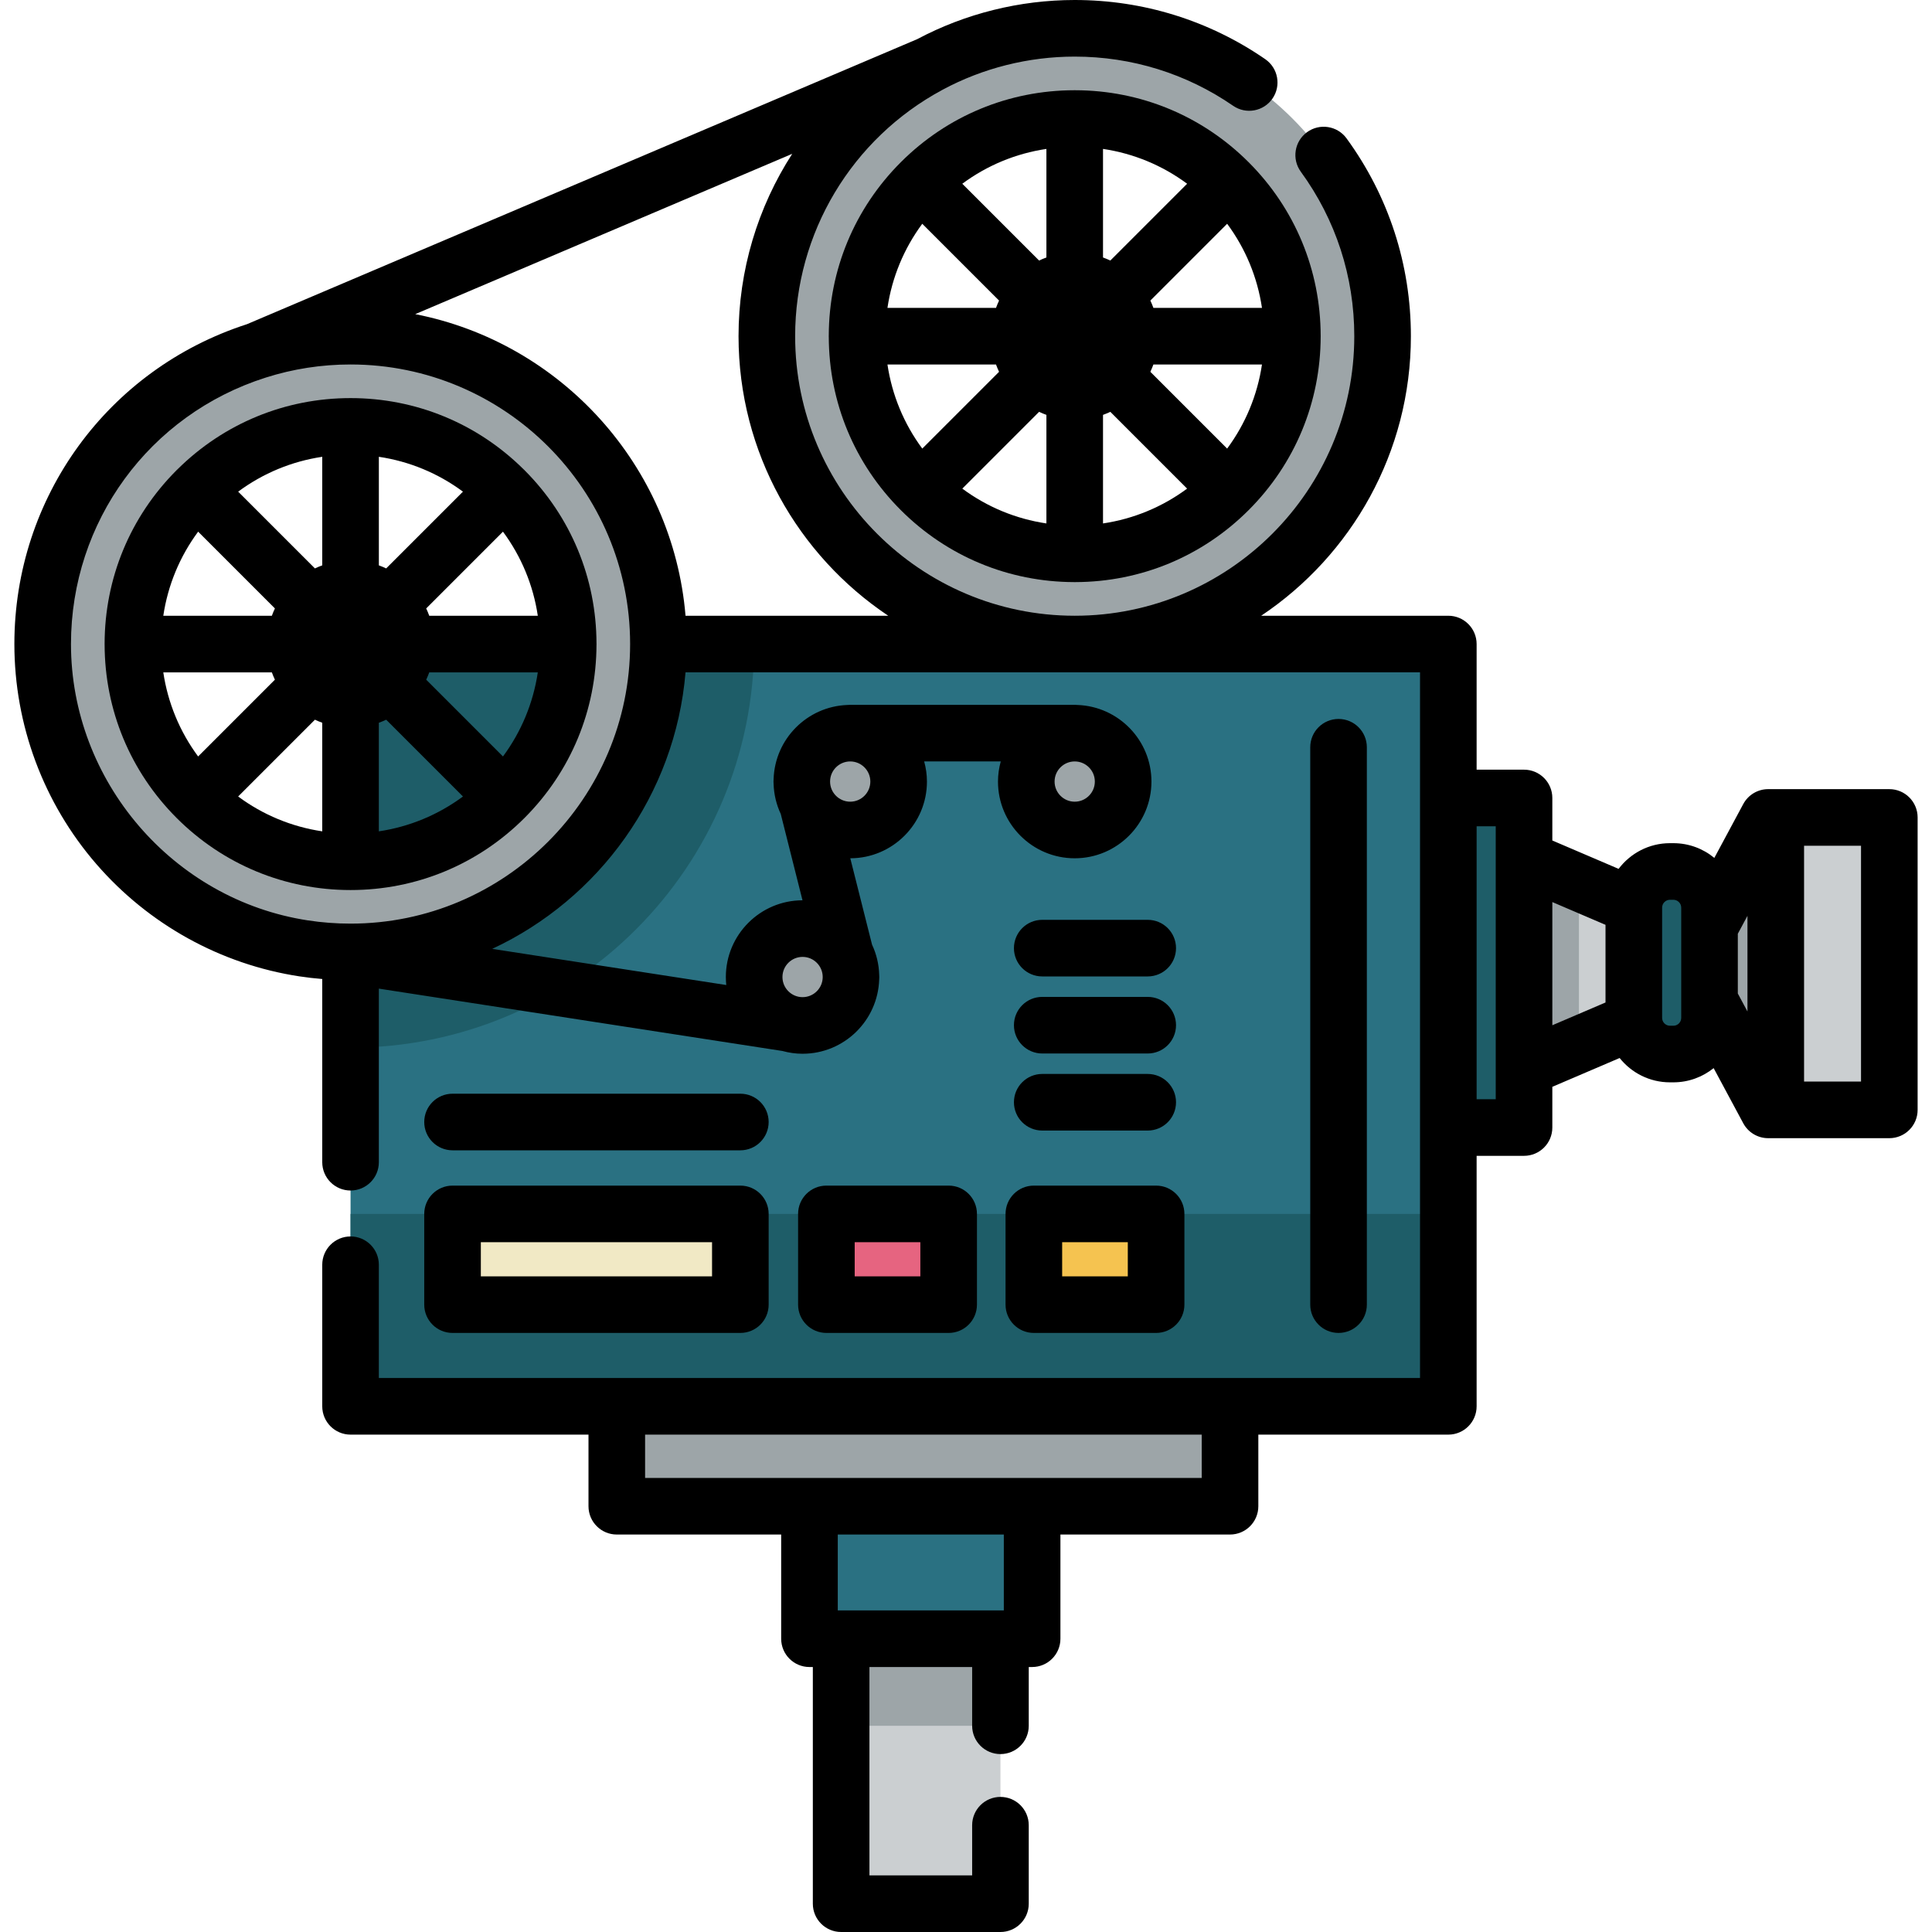 <?xml version="1.0" encoding="iso-8859-1"?>
<!-- Generator: Adobe Illustrator 19.0.0, SVG Export Plug-In . SVG Version: 6.00 Build 0)  -->
<svg xmlns="http://www.w3.org/2000/svg" xmlns:xlink="http://www.w3.org/1999/xlink" version="1.1" id="Capa_1" x="0px" y="0px" viewBox="0 0 512 512" style="enable-background:new 0 0 512 512;" xml:space="preserve">
<rect x="92.9" y="170.68" style="fill:#2A7182;" width="290.92" height="202.01"/>
<g>
	<rect x="92.9" y="321.7" style="fill:#1E5D68;" width="290.92" height="50.993"/>
	<path style="fill:#1E5D68;" d="M92.901,170.684v106.958c59.067,0,106.958-47.892,106.958-106.958L92.901,170.684L92.901,170.684z"/>
</g>
<g>
	<path style="fill:#9DA5A8;" d="M92.9,89.091c-45.062,0-81.591,36.53-81.591,81.592s36.53,81.591,81.591,81.591   s81.592-36.53,81.592-81.591S137.962,89.091,92.9,89.091z M92.9,228.366c-31.858,0-57.683-25.826-57.683-57.683   c0-31.858,25.826-57.684,57.683-57.684c31.858,0,57.684,25.826,57.684,57.684S124.758,228.366,92.9,228.366z"/>
	<path style="fill:#9DA5A8;" d="M284.809,7.5c-45.062,0-81.591,36.53-81.591,81.592s36.53,81.591,81.591,81.591   s81.592-36.53,81.592-81.591S329.871,7.5,284.809,7.5z M284.809,146.775c-31.858,0-57.683-25.826-57.683-57.683   c0-31.858,25.826-57.684,57.683-57.684c31.858,0,57.684,25.826,57.684,57.684C342.493,120.949,316.667,146.775,284.809,146.775z"/>
	<circle style="fill:#9DA5A8;" cx="212.69" cy="258.92" r="12.834"/>
	<circle style="fill:#9DA5A8;" cx="284.81" cy="207.12" r="12.834"/>
	<circle style="fill:#9DA5A8;" cx="225.31" cy="207.12" r="12.834"/>
</g>
<rect x="119.93" y="321.7" style="fill:#F1E9C5;" width="76.27" height="24.04"/>
<rect x="219" y="321.7" style="fill:#E66480;" width="32.399" height="24.04"/>
<rect x="273.98" y="321.7" style="fill:#F5C350;" width="32.399" height="24.04"/>
<polygon style="fill:#9DA5A8;" points="432.977,240.144 432.977,270.62 418.431,276.85 403.884,283.069 403.884,227.684   418.431,233.914 "/>
<g>
	<polygon style="fill:#CBCFD1;" points="418.431,233.914 432.977,240.144 432.977,270.62 418.431,276.85  "/>
	<polygon style="fill:#CBCFD1;" points="500.691,216.629 500.691,294.124 468.589,294.124 452.538,264.25 452.538,246.504    468.589,216.629  "/>
</g>
<polygon style="fill:#9DA5A8;" points="470.596,216.629 470.596,294.124 468.589,294.124 452.538,264.25 452.538,246.504   468.589,216.629 "/>
<g>
	<rect x="383.82" y="211.47" style="fill:#1E5D68;" width="20.06" height="87.34"/>
	<path style="fill:#1E5D68;" d="M443.458,279.33h-0.899c-5.292,0-9.582-4.29-9.582-9.582v-29.216c0-5.292,4.29-9.582,9.582-9.582   h0.899c5.292,0,9.582,4.29,9.582,9.582v29.216C453.04,275.039,448.75,279.33,443.458,279.33z"/>
</g>
<rect x="163.46" y="372.69" style="fill:#9DA5A8;" width="162.51" height="26.476"/>
<g>
	<circle style="fill:#2A7182;" cx="284.81" cy="89.09" r="14.664"/>
	<circle style="fill:#2A7182;" cx="92.9" cy="170.68" r="14.664"/>
</g>
<rect x="222.91" y="399.17" style="fill:#CBCFD1;" width="42.22" height="105.33"/>
<rect x="222.91" y="399.17" style="fill:#9DA5A8;" width="42.22" height="58.18"/>
<rect x="214.52" y="399.17" style="fill:#2A7182;" width="59.01" height="35.11"/>
<path d="M158.084,170.683c0-0.05-0.006-0.098-0.007-0.147c-0.037-17.308-6.783-33.585-19.008-45.86  c-0.027-0.027-0.049-0.057-0.076-0.084c-0.028-0.028-0.058-0.051-0.086-0.078c-0.052-0.051-0.104-0.102-0.158-0.151  c-12.283-12.162-28.543-18.857-45.829-18.862c-0.006,0-0.013-0.001-0.019-0.001s-0.012,0.001-0.018,0.001  c-17.282,0.004-33.541,6.697-45.823,18.855c-0.064,0.058-0.125,0.118-0.187,0.178c-0.02,0.02-0.043,0.037-0.063,0.057  c-0.017,0.017-0.031,0.036-0.048,0.053c-12.254,12.288-19.011,28.593-19.038,45.928c-0.001,0.037-0.005,0.073-0.005,0.109  c0,0.039,0.005,0.076,0.006,0.115c0.031,17.36,6.803,33.682,19.084,45.975C59.121,229.088,75.491,235.87,92.9,235.87  c17.404,0,33.768-6.778,46.081-19.086c0.004-0.004,0.007-0.006,0.011-0.01c0.002-0.002,0.004-0.004,0.006-0.006  c12.268-12.28,19.038-28.588,19.078-45.933C158.077,170.784,158.084,170.734,158.084,170.683z M133.294,200.47l-20.346-20.346  c0.299-0.632,0.569-1.279,0.808-1.941h28.769C141.318,186.276,138.165,193.891,133.294,200.47z M43.275,178.183h28.77  c0.239,0.662,0.509,1.31,0.808,1.941l-20.347,20.347C47.635,193.891,44.482,186.276,43.275,178.183z M52.51,140.898l20.343,20.344  c-0.299,0.631-0.569,1.279-0.808,1.941H43.276C44.482,155.092,47.638,147.478,52.51,140.898z M102.342,150.635  c-0.632-0.299-1.279-0.569-1.941-0.808v-28.772c8.092,1.207,15.706,4.363,22.284,9.237L102.342,150.635z M85.4,149.827  c-0.662,0.239-1.309,0.509-1.941,0.808l-20.343-20.343c6.578-4.874,14.192-8.03,22.284-9.237  C85.4,121.055,85.4,149.827,85.4,149.827z M83.459,190.73c0.631,0.299,1.279,0.569,1.941,0.808v28.777  c-8.096-1.207-15.712-4.362-22.29-9.236L83.459,190.73z M100.4,191.538c0.662-0.239,1.31-0.509,1.941-0.808l20.349,20.349  c-6.579,4.874-14.195,8.029-22.29,9.236V191.538z M113.756,163.183c-0.239-0.662-0.509-1.309-0.808-1.941l20.343-20.343  c4.871,6.58,8.027,14.193,9.233,22.284H113.756z"/>
<path d="M284.902,23.912c-0.031,0-0.061-0.005-0.092-0.005c-0.032,0-0.063,0.004-0.094,0.005  c-17.38,0.025-33.712,6.798-45.998,19.084c-12.269,12.27-19.04,28.575-19.083,45.928c-0.001,0.056-0.008,0.11-0.008,0.167  s0.007,0.113,0.009,0.169c0.044,17.352,6.815,33.655,19.083,45.922c12.263,12.264,28.559,19.033,45.905,19.082  c0.063,0.002,0.124,0.01,0.188,0.01c0.063,0,0.123-0.008,0.186-0.009c17.347-0.048,33.644-6.818,45.908-19.082  c12.286-12.285,19.06-28.618,19.085-45.997c0-0.032,0.005-0.063,0.005-0.095c0-0.031-0.004-0.061-0.005-0.092  c-0.024-17.381-6.798-33.715-19.085-46.003C318.617,30.71,302.283,23.936,284.902,23.912z M325.206,118.883l-20.35-20.35  c0.299-0.632,0.569-1.279,0.808-1.941h28.772C333.23,104.689,330.077,112.306,325.206,118.883z M235.184,96.591h28.769  c0.239,0.662,0.509,1.31,0.808,1.941l-20.349,20.348C239.543,112.305,236.39,104.689,235.184,96.591z M244.411,59.301l20.35,20.35  c-0.299,0.631-0.569,1.279-0.808,1.941h-28.77C236.389,73.494,239.542,65.877,244.411,59.301z M294.25,69.044  c-0.631-0.299-1.279-0.569-1.941-0.808V39.464c8.099,1.205,15.715,4.359,22.292,9.229L294.25,69.044z M277.309,68.236  c-0.662,0.239-1.31,0.509-1.941,0.808l-20.35-20.35c6.577-4.87,14.193-8.024,22.292-9.229L277.309,68.236L277.309,68.236z   M275.368,109.139c0.632,0.299,1.279,0.569,1.941,0.808v28.769c-8.098-1.205-15.714-4.358-22.29-9.228L275.368,109.139z   M292.309,109.947c0.662-0.239,1.309-0.509,1.941-0.808l20.349,20.349c-6.577,4.87-14.192,8.023-22.29,9.228V109.947z   M305.664,81.591c-0.239-0.662-0.509-1.309-0.808-1.941l20.351-20.351c4.87,6.577,8.024,14.194,9.229,22.292H305.664z"/>
<path d="M112.428,345.742c0,4.142,3.358,7.5,7.5,7.5h76.274c4.142,0,7.5-3.358,7.5-7.5v-24.043c0-4.142-3.358-7.5-7.5-7.5h-76.274  c-4.142,0-7.5,3.358-7.5,7.5C112.428,321.699,112.428,345.742,112.428,345.742z M127.428,329.199h61.274v9.043h-61.274  C127.428,338.242,127.428,329.199,127.428,329.199z"/>
<path d="M251.402,353.242c4.142,0,7.5-3.358,7.5-7.5v-24.043c0-4.142-3.358-7.5-7.5-7.5h-32.398c-4.142,0-7.5,3.358-7.5,7.5v24.043  c0,4.142,3.358,7.5,7.5,7.5H251.402z M226.503,329.199h17.398v9.043h-17.398V329.199z"/>
<path d="M266.481,321.699v24.043c0,4.142,3.358,7.5,7.5,7.5h32.398c4.142,0,7.5-3.358,7.5-7.5v-24.043c0-4.142-3.358-7.5-7.5-7.5  h-32.398C269.839,314.199,266.481,317.557,266.481,321.699z M281.481,329.199h17.398v9.043h-17.398V329.199z"/>
<path d="M119.928,304.845h76.274c4.142,0,7.5-3.358,7.5-7.5s-3.358-7.5-7.5-7.5h-76.274c-4.142,0-7.5,3.358-7.5,7.5  S115.786,304.845,119.928,304.845z"/>
<path d="M362.229,345.742V198.03c0-4.142-3.358-7.5-7.5-7.5s-7.5,3.358-7.5,7.5v147.711c0,4.142,3.358,7.5,7.5,7.5  S362.229,349.884,362.229,345.742z"/>
<path d="M500.69,209.13h-32.1c-2.762,0-5.3,1.518-6.607,3.95l-7.669,14.272c-2.953-2.437-6.736-3.902-10.854-3.902h-0.9  c-5.56,0-10.492,2.682-13.613,6.807l-17.563-7.517v-11.269c0-4.142-3.358-7.5-7.5-7.5H391.32V170.68c0-4.142-3.358-7.5-7.5-7.5  h-49.591c23.901-15.995,39.672-43.234,39.672-74.09c0-18.992-5.896-37.118-17.049-52.418c-2.44-3.347-7.131-4.083-10.479-1.643  c-3.347,2.44-4.083,7.131-1.643,10.479C354,58.225,358.9,73.295,358.9,89.09c0,40.854-33.237,74.09-74.09,74.09  s-74.09-33.237-74.09-74.09c0-27.333,14.971-52.355,39.075-65.306C260.47,18.038,272.578,15,284.81,15  c15.098,0,29.616,4.507,41.982,13.034c3.41,2.352,8.082,1.493,10.432-1.917c2.352-3.41,1.493-8.081-1.917-10.432  C320.425,5.424,302.963,0,284.81,0c-14.56,0-28.981,3.59-41.735,10.374L65.451,85.914C28.565,97.84,3.81,131.844,3.81,170.68  c0,21.426,7.716,42.133,21.726,58.308c13.865,16.008,32.973,26.576,53.801,29.756c2.003,0.306,4.029,0.534,6.063,0.703V308  c0,4.142,3.358,7.5,7.5,7.5s7.5-3.358,7.5-7.5v-46.003l106.946,16.523c1.704,0.466,3.488,0.736,5.337,0.737  c0.006,0,0.013,0.001,0.019,0.001c0.017,0,0.033-0.004,0.05-0.004c10.973-0.032,19.907-8.802,20.243-19.703  c0.034-0.407,0.034-0.796,0.003-1.203c-0.08-2.859-0.752-5.565-1.899-8.014l-5.762-22.88c11.203-0.012,20.313-9.128,20.313-20.333  c0-1.848-0.27-3.631-0.734-5.334h20.294c-0.464,1.703-0.734,3.486-0.734,5.334c0,11.212,9.122,20.334,20.334,20.334  s20.334-9.122,20.334-20.334c0-10.953-8.711-19.886-19.566-20.295c-0.253-0.026-0.509-0.039-0.768-0.039h-59.495  c-0.259,0-0.516,0.013-0.768,0.039c-10.645,0.401-19.205,9.004-19.534,19.666c-0.034,0.407-0.034,0.796-0.003,1.203  c0.08,2.859,0.752,5.565,1.899,8.014l5.762,22.88c-11.203,0.012-20.313,9.128-20.313,20.333c0,0.716,0.039,1.424,0.112,2.121  l-62.026-9.583c28.264-13.189,48.506-40.78,51.228-73.28H376.32v187.01H100.4v-30.02c0-4.142-3.358-7.5-7.5-7.5s-7.5,3.358-7.5,7.5  v37.52c0,4.142,3.358,7.5,7.5,7.5h63.057v18.977c0,4.142,3.358,7.5,7.5,7.5h43.561v27.611c0,4.142,3.358,7.5,7.5,7.5h0.892V504.5  c0,4.142,3.358,7.5,7.5,7.5h42.22c4.142,0,7.5-3.358,7.5-7.5v-20.8c0-4.142-3.358-7.5-7.5-7.5s-7.5,3.358-7.5,7.5V497h-27.22  v-55.222h27.22v15.572c0,4.142,3.358,7.5,7.5,7.5s7.5-3.358,7.5-7.5v-15.572h0.893c4.142,0,7.5-3.358,7.5-7.5v-27.611h44.948  c4.142,0,7.5-3.358,7.5-7.5V380.19h50.349c4.142,0,7.5-3.358,7.5-7.5v-66.382h12.564c4.142,0,7.5-3.358,7.5-7.5v-10.79l17.834-7.633  c3.132,3.922,7.944,6.445,13.342,6.445h0.9c4.037,0,7.746-1.416,10.673-3.766l7.85,14.615c1.307,2.433,3.846,3.951,6.607,3.951h32.1  c4.142,0,7.5-3.358,7.5-7.5v-77.5C508.19,212.488,504.832,209.13,500.69,209.13z M225.314,212.456c-2.941,0-5.334-2.393-5.334-5.334  s2.393-5.334,5.334-5.334s5.334,2.393,5.334,5.334S228.256,212.456,225.314,212.456z M284.809,212.456  c-2.941,0-5.334-2.393-5.334-5.334s2.393-5.334,5.334-5.334s5.334,2.393,5.334,5.334S287.75,212.456,284.809,212.456z   M212.692,253.588c2.941,0,5.334,2.393,5.334,5.334c0,2.941-2.393,5.334-5.334,5.334s-5.334-2.393-5.334-5.334  S209.751,253.588,212.692,253.588z M92.9,244.77c-3.786,0-7.587-0.287-11.298-0.854C45.805,238.45,18.81,206.965,18.81,170.68  c0-32.421,20.737-60.798,51.608-70.614c7.233-2.306,14.797-3.476,22.481-3.476c40.854,0,74.09,33.237,74.09,74.09  C166.99,211.533,133.753,244.77,92.9,244.77z M181.672,163.18c-3.341-39.887-33.071-72.383-71.631-79.929l99.906-42.488  c-9.131,14.144-14.227,30.842-14.227,48.327c0,30.856,15.77,58.096,39.672,74.09H181.672z M266.023,426.778h-44.005v-20.111h0.834  c0.02,0,0.038,0.003,0.058,0.003h42.22c0.02,0,0.038-0.003,0.058-0.003h0.835V426.778z M318.471,391.667h-44.948h-59.005h-43.561  V380.19h147.514V391.667z M396.384,291.308h-5.063v-72.336h5.063v8.717v55.381V291.308z M425.477,265.67l-14.092,6.031v-32.645  l14.092,6.031V265.67z M445.54,269.75c0,1.147-0.933,2.08-2.08,2.08h-0.9c-1.147,0-2.08-0.933-2.08-2.08v-29.22  c0-1.146,0.933-2.08,2.08-2.08h0.9c1.147,0,2.08,0.933,2.08,2.08v5.04l0,0l0,0v19.609l0,0l0,0V269.75z M460.54,263.293v-15.835  l2.556-4.756v25.35L460.54,263.293z M493.19,286.63h-15.094v-62.5h15.094V286.63z"/>
<path d="M276.204,258.765h27.954c4.142,0,7.5-3.358,7.5-7.5s-3.358-7.5-7.5-7.5h-27.954c-4.142,0-7.5,3.358-7.5,7.5  S272.062,258.765,276.204,258.765z"/>
<path d="M276.204,279.187h27.954c4.142,0,7.5-3.358,7.5-7.5s-3.358-7.5-7.5-7.5h-27.954c-4.142,0-7.5,3.358-7.5,7.5  S272.062,279.187,276.204,279.187z"/>
<path d="M276.204,299.608h27.954c4.142,0,7.5-3.358,7.5-7.5s-3.358-7.5-7.5-7.5h-27.954c-4.142,0-7.5,3.358-7.5,7.5  S272.062,299.608,276.204,299.608z"/>
<g>
</g>
<g>
</g>
<g>
</g>
<g>
</g>
<g>
</g>
<g>
</g>
<g>
</g>
<g>
</g>
<g>
</g>
<g>
</g>
<g>
</g>
<g>
</g>
<g>
</g>
<g>
</g>
<g>
</g>
</svg>
